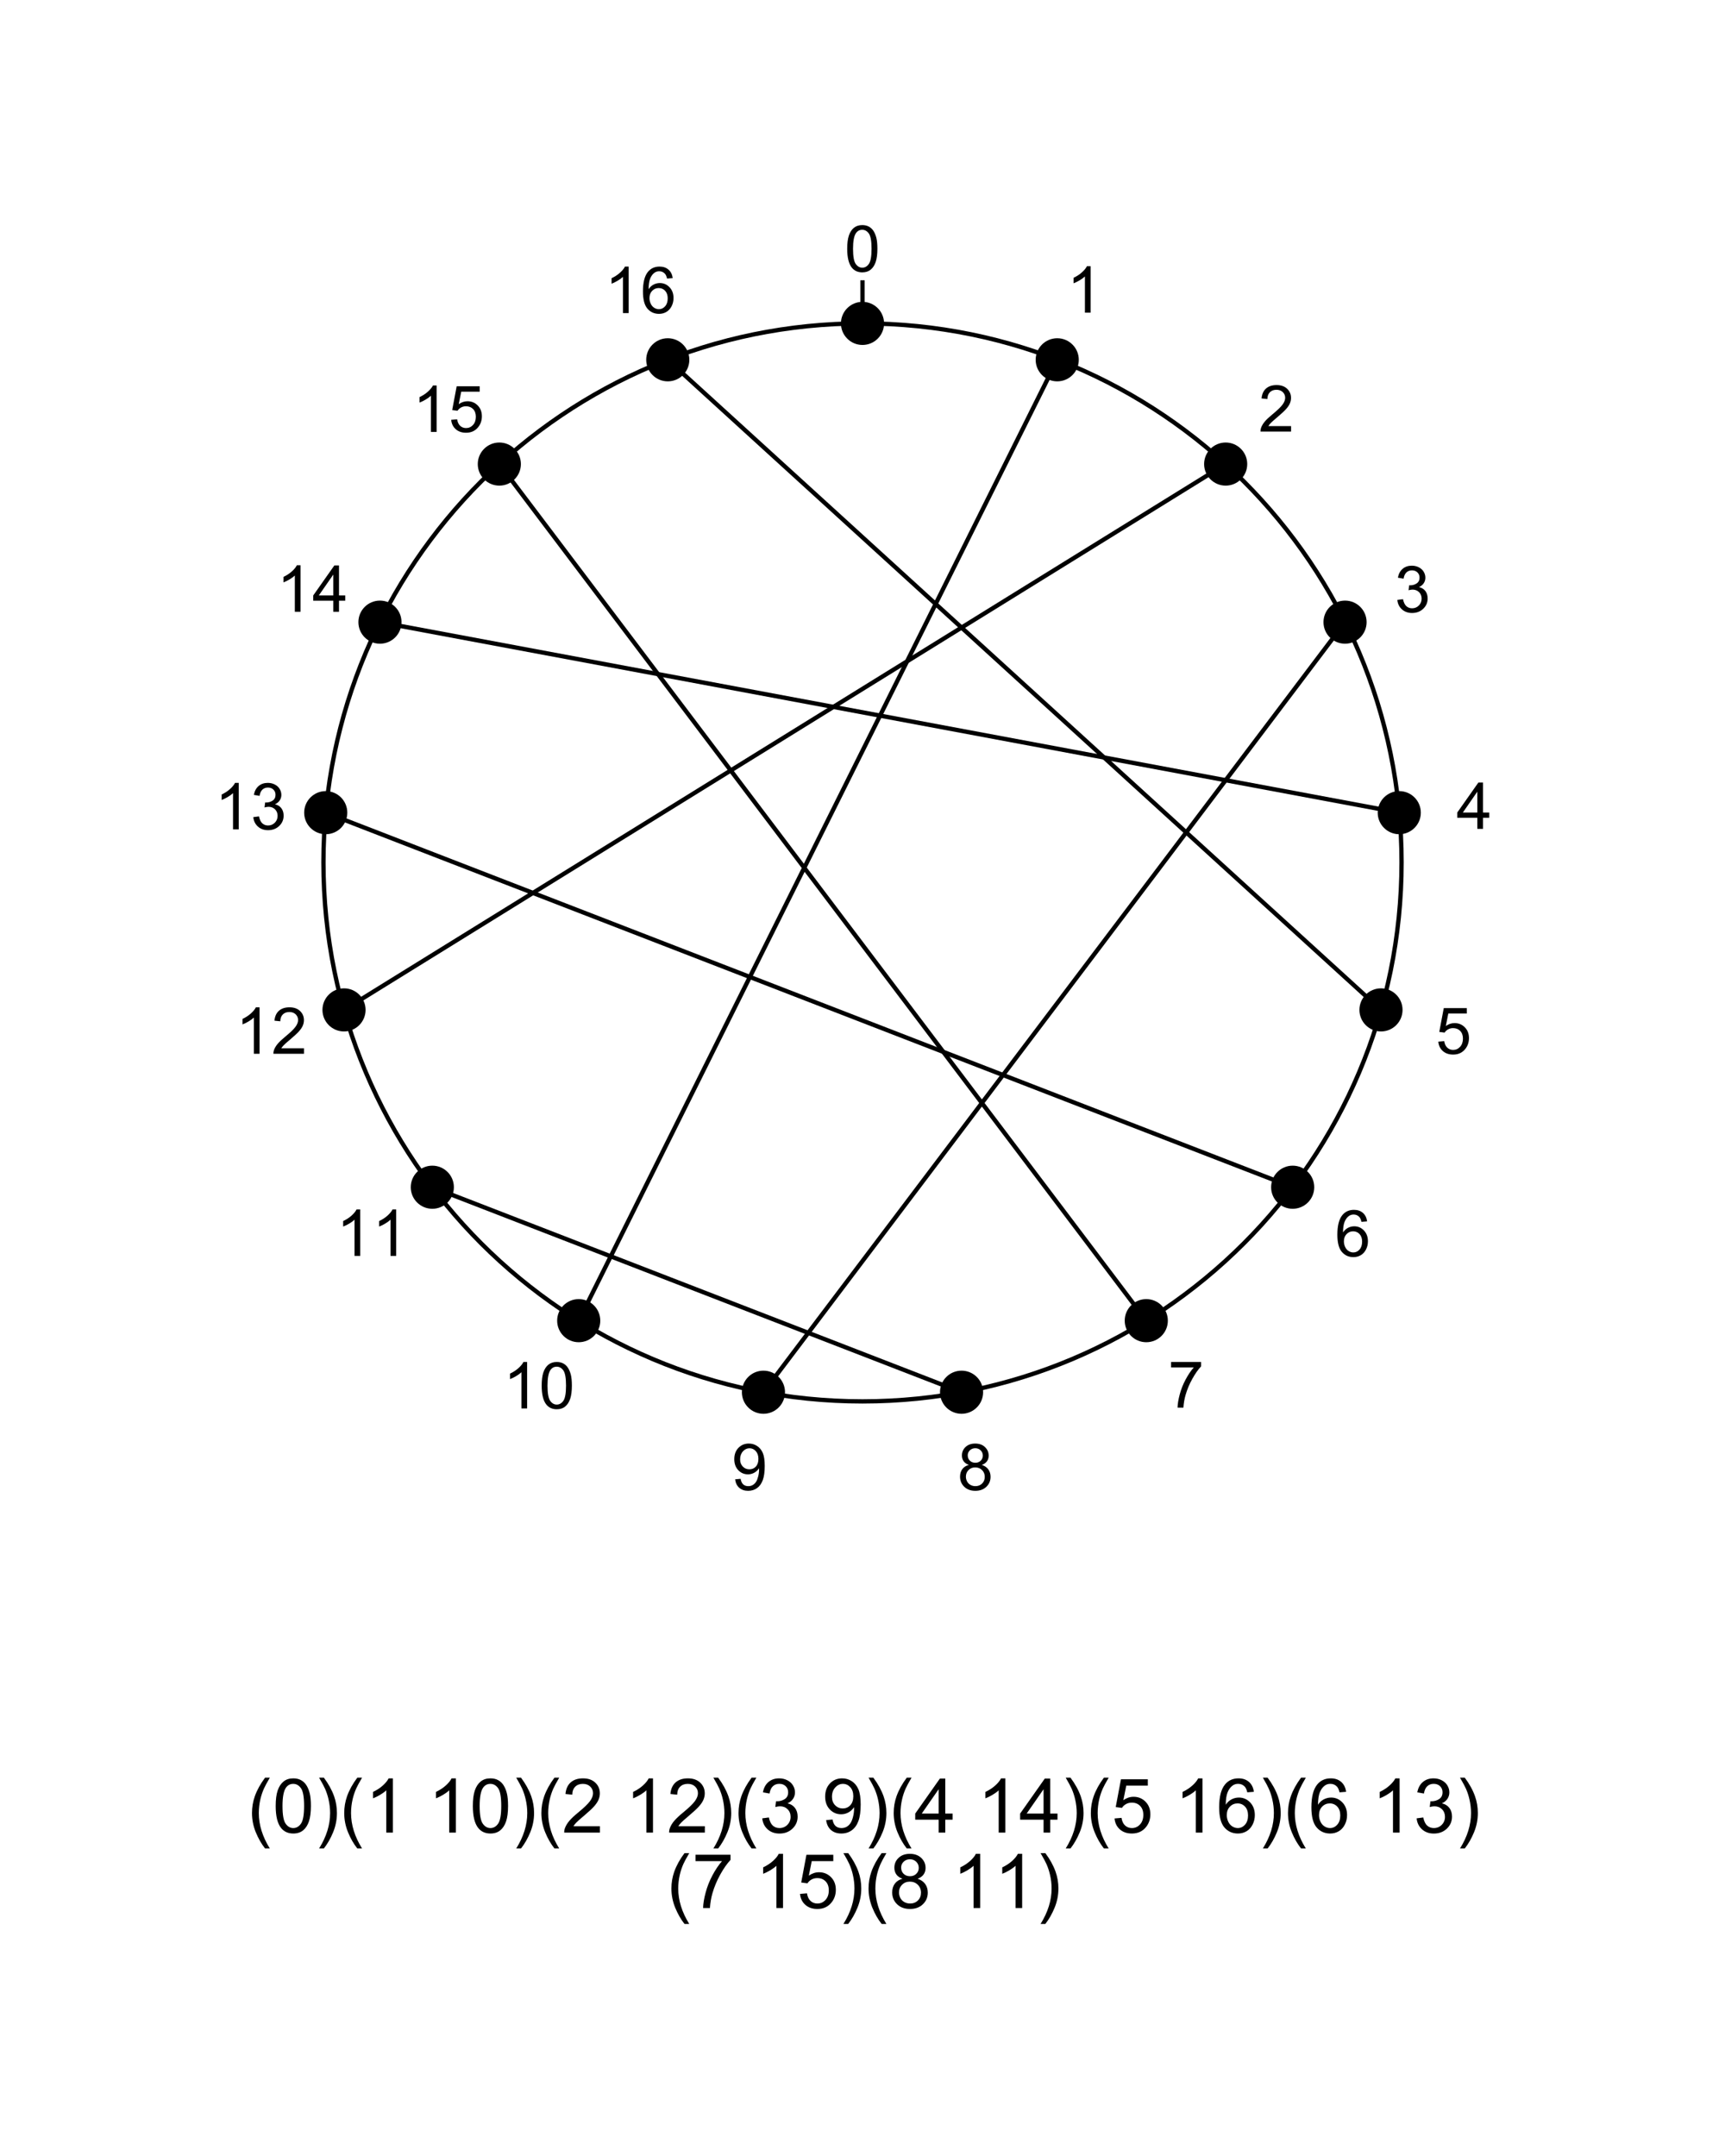 <?xml version="1.0" encoding="UTF-8"?>
<svg xmlns="http://www.w3.org/2000/svg" xmlns:xlink="http://www.w3.org/1999/xlink" width="800" height="1000" viewBox="0 0 800 1000">
<defs>
<g>
<g id="glyph-0-0">
<path d="M 3.75 0 L 3.75 -18.75 L 18.75 -18.75 L 18.75 0 L 3.75 0 M 4.219 -0.469 L 18.281 -0.469 L 18.281 -18.281 L 4.219 -18.281 Z M 4.219 -0.469 "/>
</g>
<g id="glyph-0-1">
<path d="M 1.246 -10.59 C 1.246 -13.129 1.508 -15.172 2.027 -16.723 C 2.551 -18.27 3.328 -19.461 4.359 -20.305 C 5.387 -21.141 6.684 -21.562 8.246 -21.562 C 9.398 -21.562 10.41 -21.332 11.281 -20.867 C 12.148 -20.402 12.867 -19.734 13.434 -18.859 C 14 -17.984 14.441 -16.922 14.766 -15.668 C 15.086 -14.41 15.25 -12.719 15.25 -10.59 C 15.25 -8.07 14.988 -6.039 14.473 -4.488 C 13.953 -2.941 13.18 -1.746 12.152 -0.902 C 11.121 -0.055 9.82 0.367 8.246 0.367 C 6.176 0.367 4.551 -0.375 3.367 -1.859 C 1.953 -3.648 1.246 -6.559 1.246 -10.59 M 3.953 -10.59 C 3.953 -7.066 4.367 -4.719 5.191 -3.551 C 6.02 -2.387 7.035 -1.801 8.246 -1.801 C 9.457 -1.801 10.477 -2.387 11.301 -3.559 C 12.125 -4.73 12.539 -7.074 12.539 -10.59 C 12.539 -14.125 12.125 -16.477 11.301 -17.637 C 10.477 -18.797 9.449 -19.379 8.219 -19.379 C 7.008 -19.379 6.039 -18.867 5.316 -17.844 C 4.41 -16.531 3.953 -14.117 3.953 -10.59 Z M 3.953 -10.59 "/>
</g>
<g id="glyph-0-2">
<path d="M 11.176 0 L 8.539 0 L 8.539 -16.801 C 7.906 -16.195 7.074 -15.59 6.043 -14.984 C 5.012 -14.379 4.086 -13.926 3.266 -13.625 L 3.266 -16.172 C 4.742 -16.867 6.031 -17.703 7.133 -18.691 C 8.238 -19.68 9.02 -20.633 9.477 -21.562 L 11.176 -21.562 Z M 11.176 0 "/>
</g>
<g id="glyph-0-3">
<path d="M 15.102 -2.535 L 15.102 0 L 0.906 0 C 0.887 -0.633 0.992 -1.246 1.215 -1.832 C 1.578 -2.797 2.156 -3.75 2.953 -4.688 C 3.746 -5.625 4.898 -6.707 6.402 -7.938 C 8.734 -9.852 10.312 -11.371 11.133 -12.488 C 11.953 -13.605 12.363 -14.664 12.363 -15.66 C 12.363 -16.703 11.988 -17.586 11.242 -18.305 C 10.496 -19.02 9.523 -19.379 8.32 -19.379 C 7.051 -19.379 6.035 -19 5.273 -18.238 C 4.512 -17.477 4.125 -16.422 4.117 -15.074 L 1.406 -15.352 C 1.59 -17.375 2.289 -18.914 3.5 -19.973 C 4.711 -21.031 6.336 -21.562 8.379 -21.562 C 10.438 -21.562 12.07 -20.992 13.273 -19.848 C 14.473 -18.707 15.074 -17.289 15.074 -15.602 C 15.074 -14.742 14.898 -13.895 14.547 -13.066 C 14.195 -12.234 13.609 -11.363 12.797 -10.445 C 11.98 -9.527 10.625 -8.266 8.73 -6.664 C 7.148 -5.336 6.133 -4.438 5.684 -3.961 C 5.234 -3.488 4.863 -3.012 4.57 -2.535 Z M 15.102 -2.535 "/>
</g>
<g id="glyph-0-4">
<path d="M 1.258 -5.668 L 3.898 -6.02 C 4.199 -4.527 4.715 -3.449 5.441 -2.789 C 6.168 -2.133 7.055 -1.801 8.102 -1.801 C 9.34 -1.801 10.387 -2.23 11.242 -3.09 C 12.098 -3.949 12.523 -5.016 12.523 -6.285 C 12.523 -7.496 12.129 -8.492 11.336 -9.281 C 10.547 -10.066 9.539 -10.461 8.32 -10.461 C 7.82 -10.461 7.203 -10.359 6.461 -10.164 L 6.754 -12.48 C 6.93 -12.461 7.07 -12.449 7.18 -12.453 C 8.301 -12.449 9.312 -12.742 10.211 -13.328 C 11.109 -13.914 11.559 -14.82 11.559 -16.039 C 11.559 -17.008 11.23 -17.809 10.578 -18.441 C 9.922 -19.078 9.078 -19.395 8.043 -19.395 C 7.016 -19.395 6.16 -19.07 5.477 -18.43 C 4.797 -17.781 4.355 -16.816 4.16 -15.527 L 1.523 -15.996 C 1.844 -17.766 2.578 -19.133 3.719 -20.105 C 4.863 -21.078 6.285 -21.562 7.984 -21.562 C 9.156 -21.562 10.234 -21.312 11.219 -20.809 C 12.207 -20.305 12.961 -19.617 13.484 -18.75 C 14.008 -17.883 14.266 -16.957 14.266 -15.98 C 14.266 -15.055 14.02 -14.207 13.52 -13.445 C 13.023 -12.684 12.285 -12.078 11.309 -11.633 C 12.578 -11.336 13.562 -10.73 14.266 -9.809 C 14.969 -8.883 15.32 -7.73 15.32 -6.344 C 15.32 -4.469 14.637 -2.879 13.273 -1.574 C 11.906 -0.27 10.176 0.379 8.086 0.383 C 6.203 0.379 4.637 -0.18 3.391 -1.305 C 2.145 -2.426 1.434 -3.883 1.258 -5.668 Z M 1.258 -5.668 "/>
</g>
<g id="glyph-0-5">
<path d="M 9.695 0 L 9.695 -5.141 L 0.383 -5.141 L 0.383 -7.559 L 10.18 -21.477 L 12.336 -21.477 L 12.336 -7.559 L 15.234 -7.559 L 15.234 -5.141 L 12.336 -5.141 L 12.336 0 L 9.695 0 M 9.695 -7.559 L 9.695 -17.242 L 2.973 -7.559 Z M 9.695 -7.559 "/>
</g>
<g id="glyph-0-6">
<path d="M 1.246 -5.625 L 4.016 -5.859 C 4.219 -4.512 4.695 -3.5 5.441 -2.82 C 6.188 -2.141 7.09 -1.801 8.145 -1.801 C 9.414 -1.801 10.488 -2.281 11.367 -3.238 C 12.246 -4.195 12.684 -5.465 12.688 -7.047 C 12.684 -8.551 12.262 -9.734 11.418 -10.605 C 10.574 -11.477 9.469 -11.91 8.102 -11.91 C 7.25 -11.91 6.484 -11.715 5.801 -11.332 C 5.117 -10.945 4.578 -10.445 4.188 -9.828 L 1.715 -10.152 L 3.793 -21.18 L 14.473 -21.18 L 14.473 -18.664 L 5.902 -18.664 L 4.746 -12.891 C 6.035 -13.789 7.387 -14.238 8.805 -14.238 C 10.68 -14.238 12.262 -13.59 13.551 -12.289 C 14.84 -10.992 15.484 -9.32 15.484 -7.281 C 15.484 -5.336 14.918 -3.656 13.785 -2.242 C 12.406 -0.504 10.527 0.367 8.145 0.367 C 6.191 0.367 4.598 -0.18 3.363 -1.273 C 2.125 -2.367 1.422 -3.82 1.246 -5.625 Z M 1.246 -5.625 "/>
</g>
<g id="glyph-0-7">
<path d="M 14.926 -16.215 L 12.305 -16.012 C 12.07 -17.047 11.738 -17.797 11.309 -18.266 C 10.594 -19.02 9.719 -19.395 8.672 -19.395 C 7.832 -19.395 7.094 -19.16 6.461 -18.691 C 5.629 -18.086 4.977 -17.203 4.496 -16.039 C 4.02 -14.879 3.77 -13.223 3.75 -11.074 C 4.383 -12.039 5.16 -12.758 6.078 -13.227 C 6.996 -13.695 7.957 -13.93 8.965 -13.93 C 10.723 -13.93 12.219 -13.285 13.453 -11.988 C 14.691 -10.695 15.309 -9.023 15.309 -6.973 C 15.309 -5.625 15.016 -4.371 14.438 -3.215 C 13.855 -2.059 13.055 -1.172 12.039 -0.555 C 11.023 0.059 9.875 0.367 8.586 0.367 C 6.387 0.367 4.594 -0.441 3.207 -2.059 C 1.82 -3.676 1.129 -6.336 1.129 -10.047 C 1.129 -14.199 1.895 -17.219 3.43 -19.102 C 4.766 -20.742 6.566 -21.562 8.832 -21.562 C 10.523 -21.562 11.906 -21.09 12.984 -20.141 C 14.066 -19.195 14.711 -17.887 14.926 -16.215 M 4.16 -6.957 C 4.16 -6.051 4.352 -5.18 4.738 -4.352 C 5.125 -3.52 5.664 -2.887 6.359 -2.453 C 7.051 -2.02 7.777 -1.801 8.539 -1.801 C 9.652 -1.801 10.609 -2.25 11.41 -3.148 C 12.211 -4.047 12.613 -5.27 12.613 -6.812 C 12.613 -8.297 12.215 -9.465 11.426 -10.32 C 10.633 -11.176 9.641 -11.602 8.438 -11.602 C 7.246 -11.602 6.234 -11.176 5.406 -10.32 C 4.574 -9.465 4.16 -8.344 4.16 -6.957 Z M 4.16 -6.957 "/>
</g>
<g id="glyph-0-8">
<path d="M 1.422 -18.664 L 1.422 -21.195 L 15.32 -21.195 L 15.32 -19.145 C 13.953 -17.691 12.602 -15.758 11.258 -13.344 C 9.914 -10.934 8.875 -8.453 8.145 -5.902 C 7.617 -4.105 7.281 -2.137 7.133 0 L 4.422 0 C 4.453 -1.688 4.785 -3.73 5.422 -6.125 C 6.055 -8.516 6.965 -10.824 8.152 -13.043 C 9.34 -15.266 10.602 -17.141 11.938 -18.664 Z M 1.422 -18.664 "/>
</g>
<g id="glyph-0-9">
<path d="M 5.305 -11.645 C 4.211 -12.047 3.398 -12.617 2.871 -13.359 C 2.344 -14.102 2.078 -14.988 2.078 -16.023 C 2.078 -17.586 2.641 -18.902 3.766 -19.965 C 4.887 -21.031 6.383 -21.562 8.246 -21.562 C 10.121 -21.562 11.633 -21.02 12.773 -19.93 C 13.914 -18.84 14.488 -17.516 14.488 -15.953 C 14.488 -14.957 14.227 -14.09 13.703 -13.352 C 13.18 -12.613 12.387 -12.047 11.324 -11.645 C 12.641 -11.215 13.645 -10.523 14.332 -9.566 C 15.023 -8.609 15.367 -7.465 15.367 -6.137 C 15.367 -4.301 14.715 -2.758 13.418 -1.508 C 12.117 -0.258 10.41 0.367 8.289 0.367 C 6.172 0.367 4.461 -0.262 3.164 -1.516 C 1.867 -2.77 1.215 -4.336 1.215 -6.211 C 1.215 -7.605 1.57 -8.777 2.277 -9.719 C 2.984 -10.66 3.992 -11.305 5.305 -11.645 M 4.773 -16.113 C 4.773 -15.098 5.102 -14.266 5.758 -13.625 C 6.41 -12.977 7.262 -12.656 8.305 -12.656 C 9.32 -12.656 10.152 -12.977 10.805 -13.617 C 11.453 -14.254 11.777 -15.039 11.777 -15.969 C 11.777 -16.934 11.441 -17.746 10.773 -18.406 C 10.105 -19.066 9.273 -19.395 8.277 -19.395 C 7.27 -19.395 6.434 -19.07 5.773 -18.43 C 5.109 -17.781 4.773 -17.012 4.773 -16.113 M 3.926 -6.195 C 3.926 -5.445 4.105 -4.719 4.461 -4.016 C 4.816 -3.312 5.348 -2.766 6.051 -2.379 C 6.754 -1.996 7.508 -1.801 8.32 -1.801 C 9.578 -1.801 10.621 -2.207 11.441 -3.016 C 12.262 -3.828 12.672 -4.859 12.672 -6.109 C 12.672 -7.379 12.25 -8.43 11.402 -9.258 C 10.559 -10.086 9.5 -10.504 8.234 -10.504 C 6.992 -10.504 5.965 -10.094 5.148 -9.273 C 4.332 -8.453 3.926 -7.426 3.926 -6.195 Z M 3.926 -6.195 "/>
</g>
<g id="glyph-0-10">
<path d="M 1.641 -4.965 L 4.176 -5.199 C 4.391 -4.008 4.801 -3.145 5.406 -2.609 C 6.012 -2.07 6.785 -1.801 7.734 -1.801 C 8.547 -1.801 9.254 -1.988 9.867 -2.359 C 10.477 -2.73 10.977 -3.227 11.367 -3.844 C 11.758 -4.465 12.086 -5.305 12.348 -6.359 C 12.613 -7.41 12.742 -8.484 12.742 -9.578 C 12.742 -9.695 12.738 -9.875 12.73 -10.109 C 12.203 -9.266 11.48 -8.586 10.57 -8.062 C 9.656 -7.543 8.668 -7.281 7.602 -7.281 C 5.824 -7.281 4.32 -7.926 3.09 -9.215 C 1.859 -10.504 1.246 -12.203 1.246 -14.312 C 1.246 -16.488 1.887 -18.242 3.172 -19.57 C 4.457 -20.898 6.062 -21.562 8 -21.562 C 9.395 -21.562 10.672 -21.188 11.828 -20.434 C 12.984 -19.684 13.863 -18.609 14.465 -17.219 C 15.066 -15.828 15.367 -13.812 15.367 -11.176 C 15.367 -8.434 15.066 -6.246 14.473 -4.621 C 13.875 -2.996 12.992 -1.758 11.812 -0.906 C 10.637 -0.059 9.258 0.367 7.676 0.367 C 5.996 0.367 4.625 -0.102 3.559 -1.031 C 2.496 -1.965 1.855 -3.277 1.641 -4.965 M 12.438 -14.445 C 12.438 -15.957 12.035 -17.156 11.227 -18.047 C 10.422 -18.938 9.453 -19.379 8.32 -19.379 C 7.148 -19.379 6.129 -18.902 5.258 -17.945 C 4.391 -16.988 3.953 -15.746 3.953 -14.223 C 3.953 -12.855 4.367 -11.746 5.191 -10.891 C 6.02 -10.035 7.035 -9.609 8.246 -9.609 C 9.469 -9.609 10.473 -10.035 11.258 -10.891 C 12.043 -11.746 12.438 -12.93 12.438 -14.445 Z M 12.438 -14.445 "/>
</g>
<g id="glyph-1-0">
<path d="M 4.375 0 L 4.375 -21.875 L 21.875 -21.875 L 21.875 0 L 4.375 0 M 4.922 -0.547 L 21.328 -0.547 L 21.328 -21.328 L 4.922 -21.328 Z M 4.922 -0.547 "/>
</g>
<g id="glyph-1-1">
<path d="M 8.188 7.367 C 6.488 5.223 5.055 2.719 3.879 -0.152 C 2.707 -3.023 2.117 -6 2.117 -9.074 C 2.117 -11.785 2.559 -14.383 3.434 -16.867 C 4.461 -19.75 6.043 -22.621 8.188 -25.48 L 10.391 -25.48 C 9.012 -23.109 8.102 -21.418 7.656 -20.406 C 6.961 -18.832 6.414 -17.191 6.016 -15.484 C 5.527 -13.352 5.281 -11.211 5.281 -9.059 C 5.281 -3.578 6.984 1.898 10.391 7.367 Z M 8.188 7.367 "/>
</g>
<g id="glyph-1-2">
<path d="M 1.453 -12.355 C 1.453 -15.316 1.758 -17.703 2.367 -19.508 C 2.977 -21.312 3.883 -22.707 5.086 -23.688 C 6.285 -24.668 7.797 -25.156 9.621 -25.156 C 10.965 -25.156 12.145 -24.887 13.16 -24.344 C 14.172 -23.805 15.012 -23.023 15.672 -22.004 C 16.332 -20.984 16.852 -19.742 17.227 -18.277 C 17.602 -16.812 17.789 -14.84 17.789 -12.355 C 17.789 -9.418 17.488 -7.043 16.883 -5.238 C 16.281 -3.434 15.379 -2.035 14.176 -1.051 C 12.973 -0.066 11.457 0.426 9.621 0.426 C 7.207 0.426 5.309 -0.438 3.93 -2.172 C 2.277 -4.254 1.453 -7.652 1.453 -12.355 M 4.613 -12.355 C 4.613 -8.242 5.094 -5.504 6.059 -4.145 C 7.02 -2.781 8.207 -2.102 9.621 -2.102 C 11.035 -2.102 12.223 -2.785 13.184 -4.152 C 14.148 -5.52 14.629 -8.254 14.629 -12.355 C 14.629 -16.48 14.148 -19.219 13.184 -20.578 C 12.223 -21.934 11.023 -22.609 9.586 -22.609 C 8.176 -22.609 7.047 -22.012 6.203 -20.816 C 5.145 -19.289 4.613 -16.469 4.613 -12.355 Z M 4.613 -12.355 "/>
</g>
<g id="glyph-1-3">
<path d="M 4.324 7.367 L 2.117 7.367 C 5.527 1.898 7.23 -3.578 7.23 -9.059 C 7.23 -11.199 6.984 -13.324 6.492 -15.434 C 6.105 -17.141 5.566 -18.781 4.871 -20.355 C 4.426 -21.379 3.508 -23.09 2.117 -25.48 L 4.324 -25.48 C 6.465 -22.621 8.051 -19.75 9.074 -16.867 C 9.953 -14.383 10.391 -11.785 10.391 -9.074 C 10.391 -6 9.801 -3.023 8.621 -0.152 C 7.441 2.719 6.012 5.223 4.324 7.367 Z M 4.324 7.367 "/>
</g>
<g id="glyph-1-4">
<path d="M 13.039 0 L 9.965 0 L 9.965 -19.602 C 9.223 -18.895 8.25 -18.188 7.051 -17.484 C 5.848 -16.777 4.77 -16.246 3.812 -15.895 L 3.812 -18.867 C 5.531 -19.676 7.035 -20.656 8.324 -21.805 C 9.609 -22.957 10.523 -24.074 11.059 -25.156 L 13.039 -25.156 Z M 13.039 0 "/>
</g>
<g id="glyph-1-5">
</g>
<g id="glyph-1-6">
<path d="M 17.621 -2.957 L 17.621 0 L 1.059 0 C 1.035 -0.742 1.156 -1.453 1.418 -2.137 C 1.84 -3.266 2.516 -4.375 3.445 -5.469 C 4.371 -6.562 5.715 -7.828 7.469 -9.262 C 10.191 -11.496 12.031 -13.266 12.988 -14.57 C 13.945 -15.875 14.422 -17.105 14.422 -18.27 C 14.422 -19.488 13.988 -20.516 13.117 -21.355 C 12.246 -22.191 11.109 -22.609 9.707 -22.609 C 8.227 -22.609 7.039 -22.164 6.152 -21.277 C 5.266 -20.387 4.812 -19.156 4.801 -17.586 L 1.641 -17.91 C 1.855 -20.27 2.672 -22.066 4.086 -23.301 C 5.496 -24.539 7.395 -25.156 9.773 -25.156 C 12.18 -25.156 14.082 -24.488 15.484 -23.156 C 16.883 -21.824 17.586 -20.172 17.586 -18.199 C 17.586 -17.199 17.379 -16.211 16.969 -15.242 C 16.559 -14.277 15.879 -13.258 14.93 -12.184 C 13.977 -11.113 12.395 -9.645 10.188 -7.777 C 8.34 -6.227 7.156 -5.176 6.633 -4.621 C 6.105 -4.07 5.672 -3.516 5.332 -2.957 Z M 17.621 -2.957 "/>
</g>
<g id="glyph-1-7">
<path d="M 1.469 -6.613 L 4.547 -7.023 C 4.898 -5.281 5.5 -4.023 6.348 -3.254 C 7.199 -2.488 8.23 -2.102 9.449 -2.102 C 10.898 -2.102 12.121 -2.602 13.117 -3.605 C 14.113 -4.609 14.613 -5.852 14.613 -7.332 C 14.613 -8.746 14.148 -9.91 13.227 -10.828 C 12.305 -11.742 11.133 -12.203 9.707 -12.203 C 9.125 -12.203 8.402 -12.09 7.535 -11.859 L 7.879 -14.562 C 8.082 -14.539 8.25 -14.527 8.375 -14.527 C 9.684 -14.527 10.863 -14.867 11.91 -15.551 C 12.961 -16.234 13.484 -17.289 13.484 -18.715 C 13.484 -19.84 13.102 -20.777 12.34 -21.516 C 11.574 -22.258 10.59 -22.625 9.383 -22.625 C 8.188 -22.625 7.188 -22.25 6.391 -21.5 C 5.594 -20.746 5.082 -19.617 4.852 -18.117 L 1.777 -18.664 C 2.152 -20.723 3.008 -22.32 4.34 -23.457 C 5.672 -24.59 7.332 -25.156 9.312 -25.156 C 10.68 -25.156 11.941 -24.863 13.09 -24.277 C 14.242 -23.688 15.121 -22.891 15.73 -21.875 C 16.34 -20.859 16.645 -19.785 16.645 -18.645 C 16.645 -17.562 16.355 -16.578 15.773 -15.688 C 15.191 -14.801 14.332 -14.094 13.195 -13.57 C 14.676 -13.227 15.824 -12.52 16.645 -11.441 C 17.465 -10.363 17.875 -9.02 17.875 -7.398 C 17.875 -5.211 17.078 -3.359 15.484 -1.836 C 13.887 -0.316 11.871 0.445 9.434 0.445 C 7.234 0.445 5.41 -0.211 3.957 -1.52 C 2.504 -2.832 1.676 -4.527 1.469 -6.613 Z M 1.469 -6.613 "/>
</g>
<g id="glyph-1-8">
<path d="M 1.914 -5.793 L 4.871 -6.066 C 5.121 -4.676 5.602 -3.668 6.305 -3.043 C 7.012 -2.414 7.918 -2.102 9.023 -2.102 C 9.969 -2.102 10.797 -2.32 11.512 -2.75 C 12.223 -3.184 12.805 -3.762 13.262 -4.484 C 13.719 -5.211 14.098 -6.188 14.406 -7.418 C 14.715 -8.648 14.867 -9.902 14.867 -11.176 C 14.867 -11.312 14.863 -11.52 14.852 -11.793 C 14.234 -10.812 13.395 -10.016 12.332 -9.406 C 11.266 -8.797 10.113 -8.492 8.871 -8.492 C 6.797 -8.492 5.043 -9.246 3.605 -10.75 C 2.172 -12.254 1.453 -14.234 1.453 -16.695 C 1.453 -19.238 2.203 -21.281 3.699 -22.832 C 5.199 -24.383 7.074 -25.156 9.332 -25.156 C 10.961 -25.156 12.449 -24.719 13.801 -23.84 C 15.148 -22.965 16.176 -21.711 16.875 -20.09 C 17.578 -18.465 17.926 -16.117 17.926 -13.039 C 17.926 -9.84 17.578 -7.289 16.883 -5.391 C 16.191 -3.496 15.156 -2.051 13.781 -1.059 C 12.41 -0.07 10.801 0.426 8.953 0.426 C 6.996 0.426 5.395 -0.117 4.152 -1.203 C 2.91 -2.293 2.164 -3.824 1.914 -5.793 M 14.508 -16.852 C 14.508 -18.617 14.039 -20.02 13.098 -21.055 C 12.16 -22.09 11.027 -22.609 9.707 -22.609 C 8.34 -22.609 7.148 -22.051 6.137 -20.934 C 5.121 -19.82 4.613 -18.371 4.613 -16.594 C 4.613 -15 5.094 -13.703 6.059 -12.707 C 7.02 -11.711 8.207 -11.211 9.621 -11.211 C 11.047 -11.211 12.215 -11.711 13.133 -12.707 C 14.051 -13.703 14.508 -15.086 14.508 -16.852 Z M 14.508 -16.852 "/>
</g>
<g id="glyph-1-9">
<path d="M 11.312 0 L 11.312 -6 L 0.445 -6 L 0.445 -8.82 L 11.879 -25.055 L 14.391 -25.055 L 14.391 -8.82 L 17.773 -8.82 L 17.773 -6 L 14.391 -6 L 14.391 0 L 11.312 0 M 11.312 -8.82 L 11.312 -20.113 L 3.469 -8.82 Z M 11.312 -8.82 "/>
</g>
<g id="glyph-1-10">
<path d="M 1.453 -6.562 L 4.684 -6.836 C 4.922 -5.266 5.477 -4.082 6.348 -3.289 C 7.219 -2.496 8.273 -2.102 9.5 -2.102 C 10.984 -2.102 12.234 -2.66 13.262 -3.777 C 14.289 -4.895 14.801 -6.375 14.801 -8.219 C 14.801 -9.977 14.309 -11.359 13.32 -12.375 C 12.336 -13.387 11.047 -13.895 9.449 -13.895 C 8.461 -13.895 7.566 -13.668 6.766 -13.219 C 5.969 -12.77 5.344 -12.184 4.887 -11.469 L 2 -11.844 L 4.426 -24.711 L 16.883 -24.711 L 16.883 -21.773 L 6.887 -21.773 L 5.539 -15.039 C 7.039 -16.086 8.617 -16.609 10.27 -16.609 C 12.457 -16.609 14.305 -15.855 15.809 -14.34 C 17.312 -12.824 18.062 -10.875 18.062 -8.492 C 18.062 -6.227 17.402 -4.266 16.082 -2.613 C 14.477 -0.586 12.281 0.426 9.5 0.426 C 7.223 0.426 5.363 -0.211 3.922 -1.488 C 2.48 -2.762 1.656 -4.453 1.453 -6.562 Z M 1.453 -6.562 "/>
</g>
<g id="glyph-1-11">
<path d="M 17.414 -18.918 L 14.355 -18.68 C 14.082 -19.887 13.695 -20.766 13.195 -21.312 C 12.363 -22.188 11.336 -22.625 10.117 -22.625 C 9.137 -22.625 8.277 -22.352 7.535 -21.805 C 6.566 -21.102 5.805 -20.07 5.246 -18.715 C 4.688 -17.359 4.398 -15.426 4.375 -12.922 C 5.117 -14.047 6.02 -14.887 7.094 -15.434 C 8.164 -15.98 9.285 -16.254 10.461 -16.254 C 12.508 -16.254 14.254 -15.496 15.695 -13.988 C 17.137 -12.477 17.859 -10.527 17.859 -8.133 C 17.859 -6.562 17.52 -5.102 16.844 -3.75 C 16.164 -2.402 15.234 -1.367 14.047 -0.648 C 12.863 0.066 11.52 0.426 10.016 0.426 C 7.453 0.426 5.359 -0.516 3.742 -2.402 C 2.125 -4.285 1.316 -7.395 1.316 -11.723 C 1.316 -16.566 2.211 -20.086 4 -22.285 C 5.559 -24.199 7.66 -25.156 10.305 -25.156 C 12.277 -25.156 13.891 -24.605 15.148 -23.5 C 16.41 -22.395 17.164 -20.867 17.414 -18.918 M 4.852 -8.117 C 4.852 -7.059 5.078 -6.043 5.527 -5.074 C 5.98 -4.105 6.609 -3.371 7.418 -2.863 C 8.227 -2.355 9.074 -2.102 9.965 -2.102 C 11.262 -2.102 12.379 -2.625 13.312 -3.676 C 14.246 -4.723 14.715 -6.148 14.715 -7.945 C 14.715 -9.68 14.254 -11.043 13.328 -12.039 C 12.406 -13.035 11.246 -13.535 9.844 -13.535 C 8.453 -13.535 7.273 -13.035 6.305 -12.039 C 5.336 -11.043 4.852 -9.734 4.852 -8.117 Z M 4.852 -8.117 "/>
</g>
<g id="glyph-1-12">
<path d="M 1.656 -21.773 L 1.656 -24.73 L 17.875 -24.73 L 17.875 -22.336 C 16.281 -20.641 14.699 -18.383 13.133 -15.57 C 11.566 -12.754 10.355 -9.859 9.5 -6.887 C 8.887 -4.789 8.492 -2.496 8.324 0 L 5.16 0 C 5.195 -1.973 5.582 -4.352 6.324 -7.145 C 7.062 -9.934 8.125 -12.625 9.512 -15.219 C 10.895 -17.809 12.367 -19.996 13.93 -21.773 Z M 1.656 -21.773 "/>
</g>
<g id="glyph-1-13">
<path d="M 6.188 -13.586 C 4.91 -14.055 3.965 -14.719 3.352 -15.586 C 2.734 -16.453 2.426 -17.488 2.426 -18.695 C 2.426 -20.52 3.082 -22.051 4.391 -23.293 C 5.703 -24.535 7.445 -25.156 9.621 -25.156 C 11.809 -25.156 13.57 -24.52 14.902 -23.25 C 16.234 -21.98 16.902 -20.434 16.902 -18.609 C 16.902 -17.449 16.598 -16.438 15.988 -15.578 C 15.379 -14.719 14.453 -14.055 13.211 -13.586 C 14.75 -13.086 15.918 -12.277 16.723 -11.16 C 17.527 -10.043 17.926 -8.711 17.926 -7.16 C 17.926 -5.02 17.168 -3.219 15.656 -1.762 C 14.141 -0.301 12.145 0.426 9.672 0.426 C 7.199 0.426 5.207 -0.305 3.691 -1.77 C 2.176 -3.234 1.418 -5.059 1.418 -7.246 C 1.418 -8.875 1.832 -10.238 2.656 -11.34 C 3.484 -12.438 4.66 -13.188 6.188 -13.586 M 5.57 -18.797 C 5.57 -17.613 5.953 -16.645 6.715 -15.895 C 7.48 -15.141 8.473 -14.766 9.691 -14.766 C 10.875 -14.766 11.848 -15.141 12.605 -15.887 C 13.363 -16.633 13.738 -17.547 13.742 -18.629 C 13.738 -19.758 13.352 -20.703 12.57 -21.473 C 11.789 -22.242 10.816 -22.625 9.656 -22.625 C 8.48 -22.625 7.508 -22.25 6.734 -21.5 C 5.957 -20.746 5.57 -19.848 5.57 -18.797 M 4.578 -7.23 C 4.578 -6.352 4.789 -5.504 5.203 -4.684 C 5.621 -3.863 6.238 -3.227 7.059 -2.777 C 7.879 -2.328 8.762 -2.102 9.707 -2.102 C 11.176 -2.102 12.391 -2.574 13.348 -3.52 C 14.305 -4.465 14.781 -5.668 14.781 -7.125 C 14.781 -8.609 14.289 -9.832 13.305 -10.801 C 12.32 -11.77 11.086 -12.254 9.605 -12.254 C 8.156 -12.254 6.957 -11.773 6.008 -10.816 C 5.055 -9.859 4.578 -8.664 4.578 -7.23 Z M 4.578 -7.23 "/>
</g>
</g>
</defs>
<path fill="none" stroke-width="2" stroke-linecap="butt" stroke-linejoin="miter" stroke="rgb(0%, 0%, 0%)" stroke-opacity="1" stroke-miterlimit="10" d="M 650 400 C 650 538.07 538.07 650 400 650 C 261.93 650 150 538.07 150 400 C 150 261.93 261.93 150 400 150 C 538.07 150 650 261.93 650 400 "/>
<path fill-rule="nonzero" fill="rgb(0%, 0%, 0%)" fill-opacity="1" d="M 410 150 C 410 155.523 405.523 160 400 160 C 394.477 160 390 155.523 390 150 C 390 144.477 394.477 140 400 140 C 405.523 140 410 144.477 410 150 "/>
<g fill="rgb(0%, 0%, 0%)" fill-opacity="1">
<use xlink:href="#glyph-0-1" x="391.656" y="125.965"/>
</g>
<path fill-rule="nonzero" fill="rgb(0%, 0%, 0%)" fill-opacity="1" d="M 408.34 125.965 L 500.309 166.883 C 500.309 172.406 495.832 176.883 490.309 176.883 C 484.789 176.883 480.309 172.406 480.309 166.883 C 480.309 161.359 484.789 156.883 490.309 156.883 C 495.832 156.883 500.309 161.359 500.309 166.883 "/>
<g fill="rgb(0%, 0%, 0%)" fill-opacity="1">
<use xlink:href="#glyph-0-2" x="494.613" y="145.027"/>
</g>
<path fill-rule="nonzero" fill="rgb(0%, 0%, 0%)" fill-opacity="1" d="M 511.297 145.027 L 578.426 215.246 C 578.426 220.77 573.945 225.246 568.426 225.246 C 562.902 225.246 558.426 220.77 558.426 215.246 C 558.426 209.727 562.902 205.246 568.426 205.246 C 573.945 205.246 578.426 209.727 578.426 215.246 "/>
<g fill="rgb(0%, 0%, 0%)" fill-opacity="1">
<use xlink:href="#glyph-0-3" x="583.66" y="200.164"/>
</g>
<path fill-rule="nonzero" fill="rgb(0%, 0%, 0%)" fill-opacity="1" d="M 600.344 200.164 L 633.789 288.566 C 633.789 294.09 629.312 298.566 623.789 298.566 C 618.27 298.566 613.789 294.09 613.789 288.566 C 613.789 283.043 618.27 278.566 623.789 278.566 C 629.312 278.566 633.789 283.043 633.789 288.566 "/>
<g fill="rgb(0%, 0%, 0%)" fill-opacity="1">
<use xlink:href="#glyph-0-4" x="646.777" y="283.938"/>
</g>
<path fill-rule="nonzero" fill="rgb(0%, 0%, 0%)" fill-opacity="1" d="M 663.461 283.938 L 658.934 376.934 C 658.934 382.457 654.457 386.934 648.934 386.934 C 643.41 386.934 638.934 382.457 638.934 376.934 C 638.934 371.41 643.41 366.934 648.934 366.934 C 654.457 366.934 658.934 371.41 658.934 376.934 "/>
<g fill="rgb(0%, 0%, 0%)" fill-opacity="1">
<use xlink:href="#glyph-0-5" x="675.441" y="384.441"/>
</g>
<path fill-rule="nonzero" fill="rgb(0%, 0%, 0%)" fill-opacity="1" d="M 692.125 384.441 L 650.457 468.414 C 650.457 473.938 645.98 478.414 640.457 478.414 C 634.934 478.414 630.457 473.938 630.457 468.414 C 630.457 462.895 634.934 458.414 640.457 458.414 C 645.98 458.414 650.457 462.895 650.457 468.414 "/>
<g fill="rgb(0%, 0%, 0%)" fill-opacity="1">
<use xlink:href="#glyph-0-6" x="665.777" y="488.77"/>
</g>
<path fill-rule="nonzero" fill="rgb(0%, 0%, 0%)" fill-opacity="1" d="M 682.461 488.77 L 609.504 550.66 C 609.504 556.18 605.027 560.66 599.504 560.66 C 593.98 560.66 589.504 556.18 589.504 550.66 C 589.504 545.137 593.98 540.66 599.504 540.66 C 605.027 540.66 609.504 545.137 609.504 550.66 "/>
<g fill="rgb(0%, 0%, 0%)" fill-opacity="1">
<use xlink:href="#glyph-0-7" x="619.094" y="582.715"/>
</g>
<path fill-rule="nonzero" fill="rgb(0%, 0%, 0%)" fill-opacity="1" d="M 635.777 582.715 L 541.609 612.555 C 541.609 618.078 537.133 622.555 531.609 622.555 C 526.086 622.555 521.609 618.078 521.609 612.555 C 521.609 607.031 526.086 602.555 531.609 602.555 C 537.133 602.555 541.609 607.031 541.609 612.555 "/>
<g fill="rgb(0%, 0%, 0%)" fill-opacity="1">
<use xlink:href="#glyph-0-8" x="541.691" y="652.91"/>
</g>
<path fill-rule="nonzero" fill="rgb(0%, 0%, 0%)" fill-opacity="1" d="M 558.375 652.91 L 455.938 645.742 C 455.938 651.266 451.461 655.742 445.938 655.742 C 440.414 655.742 435.938 651.266 435.938 645.742 C 435.938 640.219 440.414 635.742 445.938 635.742 C 451.461 635.742 455.938 640.219 455.938 645.742 "/>
<g fill="rgb(0%, 0%, 0%)" fill-opacity="1">
<use xlink:href="#glyph-0-9" x="444.027" y="691.113"/>
</g>
<path fill-rule="nonzero" fill="rgb(0%, 0%, 0%)" fill-opacity="1" d="M 460.711 691.113 L 364.062 645.742 C 364.062 651.266 359.586 655.742 354.062 655.742 C 348.539 655.742 344.062 651.266 344.062 645.742 C 344.062 640.219 348.539 635.742 354.062 635.742 C 359.586 635.742 364.062 640.219 364.062 645.742 "/>
<g fill="rgb(0%, 0%, 0%)" fill-opacity="1">
<use xlink:href="#glyph-0-10" x="339.289" y="691.113"/>
</g>
<path fill-rule="nonzero" fill="rgb(0%, 0%, 0%)" fill-opacity="1" d="M 355.973 691.113 L 278.391 612.555 C 278.391 618.078 273.914 622.555 268.391 622.555 C 262.867 622.555 258.391 618.078 258.391 612.555 C 258.391 607.031 262.867 602.555 268.391 602.555 C 273.914 602.555 278.391 607.031 278.391 612.555 "/>
<g fill="rgb(0%, 0%, 0%)" fill-opacity="1">
<use xlink:href="#glyph-0-2" x="233.281" y="653.277"/>
<use xlink:href="#glyph-0-1" x="249.966" y="653.277"/>
</g>
<path fill-rule="nonzero" fill="rgb(0%, 0%, 0%)" fill-opacity="1" d="M 266.648 653.277 L 210.496 550.66 C 210.496 556.18 206.02 560.66 200.496 560.66 C 194.973 560.66 190.496 556.18 190.496 550.66 C 190.496 545.137 194.973 540.66 200.496 540.66 C 206.02 540.66 210.496 545.137 210.496 550.66 "/>
<g fill="rgb(0%, 0%, 0%)" fill-opacity="1">
<use xlink:href="#glyph-0-2" x="155.879" y="582.531"/>
<use xlink:href="#glyph-0-2" x="172.563" y="582.531"/>
</g>
<path fill-rule="nonzero" fill="rgb(0%, 0%, 0%)" fill-opacity="1" d="M 189.25 582.531 L 169.543 468.414 C 169.543 473.938 165.066 478.414 159.543 478.414 C 154.02 478.414 149.543 473.938 149.543 468.414 C 149.543 462.895 154.02 458.414 159.543 458.414 C 165.066 458.414 169.543 462.895 169.543 468.414 "/>
<g fill="rgb(0%, 0%, 0%)" fill-opacity="1">
<use xlink:href="#glyph-0-2" x="109.195" y="488.773"/>
<use xlink:href="#glyph-0-3" x="125.88" y="488.773"/>
</g>
<path fill-rule="nonzero" fill="rgb(0%, 0%, 0%)" fill-opacity="1" d="M 142.562 488.773 L 161.066 376.934 C 161.066 382.457 156.59 386.934 151.066 386.934 C 145.543 386.934 141.066 382.457 141.066 376.934 C 141.066 371.41 145.543 366.934 151.066 366.934 C 156.59 366.934 161.066 371.41 161.066 376.934 "/>
<g fill="rgb(0%, 0%, 0%)" fill-opacity="1">
<use xlink:href="#glyph-0-2" x="99.531" y="384.676"/>
<use xlink:href="#glyph-0-4" x="116.216" y="384.676"/>
</g>
<path fill-rule="nonzero" fill="rgb(0%, 0%, 0%)" fill-opacity="1" d="M 132.898 384.676 L 186.211 288.566 C 186.211 294.09 181.73 298.566 176.211 298.566 C 170.688 298.566 166.211 294.09 166.211 288.566 C 166.211 283.043 170.688 278.566 176.211 278.566 C 181.73 278.566 186.211 283.043 186.211 288.566 "/>
<g fill="rgb(0%, 0%, 0%)" fill-opacity="1">
<use xlink:href="#glyph-0-2" x="128.195" y="283.746"/>
<use xlink:href="#glyph-0-5" x="144.88" y="283.746"/>
</g>
<path fill-rule="nonzero" fill="rgb(0%, 0%, 0%)" fill-opacity="1" d="M 161.562 283.746 L 241.574 215.246 C 241.574 220.77 237.098 225.246 231.574 225.246 C 226.055 225.246 221.574 220.77 221.574 215.246 C 221.574 209.727 226.055 205.246 231.574 205.246 C 237.098 205.246 241.574 209.727 241.574 215.246 "/>
<g fill="rgb(0%, 0%, 0%)" fill-opacity="1">
<use xlink:href="#glyph-0-2" x="191.312" y="200.348"/>
<use xlink:href="#glyph-0-6" x="207.997" y="200.348"/>
</g>
<path fill-rule="nonzero" fill="rgb(0%, 0%, 0%)" fill-opacity="1" d="M 224.68 200.348 L 319.691 166.883 C 319.691 172.406 315.211 176.883 309.691 176.883 C 304.168 176.883 299.691 172.406 299.691 166.883 C 299.691 161.359 304.168 156.883 309.691 156.883 C 315.211 156.883 319.691 161.359 319.691 166.883 "/>
<g fill="rgb(0%, 0%, 0%)" fill-opacity="1">
<use xlink:href="#glyph-0-2" x="280.363" y="145.211"/>
<use xlink:href="#glyph-0-7" x="297.048" y="145.211"/>
</g>
<path fill="none" stroke-width="2" stroke-linecap="butt" stroke-linejoin="miter" stroke="rgb(0%, 0%, 0%)" stroke-opacity="1" stroke-miterlimit="10" d="M 490.309 166.883 L 268.391 612.555 "/>
<path fill="none" stroke-width="2" stroke-linecap="butt" stroke-linejoin="miter" stroke="rgb(0%, 0%, 0%)" stroke-opacity="1" stroke-miterlimit="10" d="M 568.426 215.246 L 159.543 468.414 "/>
<path fill="none" stroke-width="2" stroke-linecap="butt" stroke-linejoin="miter" stroke="rgb(0%, 0%, 0%)" stroke-opacity="1" stroke-miterlimit="10" d="M 623.789 288.566 L 354.062 645.742 "/>
<path fill="none" stroke-width="2" stroke-linecap="butt" stroke-linejoin="miter" stroke="rgb(0%, 0%, 0%)" stroke-opacity="1" stroke-miterlimit="10" d="M 648.934 376.934 L 176.211 288.566 "/>
<path fill="none" stroke-width="2" stroke-linecap="butt" stroke-linejoin="miter" stroke="rgb(0%, 0%, 0%)" stroke-opacity="1" stroke-miterlimit="10" d="M 640.457 468.414 L 309.691 166.883 "/>
<path fill="none" stroke-width="2" stroke-linecap="butt" stroke-linejoin="miter" stroke="rgb(0%, 0%, 0%)" stroke-opacity="1" stroke-miterlimit="10" d="M 599.504 550.66 L 151.066 376.934 "/>
<path fill="none" stroke-width="2" stroke-linecap="butt" stroke-linejoin="miter" stroke="rgb(0%, 0%, 0%)" stroke-opacity="1" stroke-miterlimit="10" d="M 531.609 612.555 L 231.574 215.246 "/>
<path fill="none" stroke-width="2" stroke-linecap="butt" stroke-linejoin="miter" stroke="rgb(0%, 0%, 0%)" stroke-opacity="1" stroke-miterlimit="10" d="M 445.938 645.742 L 200.496 550.66 "/>
<g fill="rgb(0%, 0%, 0%)" fill-opacity="1">
<use xlink:href="#glyph-1-1" x="114.746" y="850"/>
<use xlink:href="#glyph-1-2" x="126.401" y="850"/>
<use xlink:href="#glyph-1-3" x="145.867" y="850"/>
<use xlink:href="#glyph-1-1" x="157.522" y="850"/>
<use xlink:href="#glyph-1-4" x="169.177" y="850"/>
<use xlink:href="#glyph-1-5" x="188.643" y="850"/>
<use xlink:href="#glyph-1-4" x="198.367" y="850"/>
<use xlink:href="#glyph-1-2" x="217.832" y="850"/>
<use xlink:href="#glyph-1-3" x="237.297" y="850"/>
<use xlink:href="#glyph-1-1" x="248.953" y="850"/>
<use xlink:href="#glyph-1-6" x="260.608" y="850"/>
<use xlink:href="#glyph-1-5" x="280.073" y="850"/>
<use xlink:href="#glyph-1-4" x="289.797" y="850"/>
<use xlink:href="#glyph-1-6" x="309.263" y="850"/>
<use xlink:href="#glyph-1-3" x="328.728" y="850"/>
<use xlink:href="#glyph-1-1" x="340.383" y="850"/>
<use xlink:href="#glyph-1-7" x="352.039" y="850"/>
<use xlink:href="#glyph-1-5" x="371.504" y="850"/>
<use xlink:href="#glyph-1-8" x="381.228" y="850"/>
<use xlink:href="#glyph-1-3" x="400.693" y="850"/>
<use xlink:href="#glyph-1-1" x="412.349" y="850"/>
<use xlink:href="#glyph-1-9" x="424.004" y="850"/>
<use xlink:href="#glyph-1-5" x="443.469" y="850"/>
<use xlink:href="#glyph-1-4" x="453.193" y="850"/>
<use xlink:href="#glyph-1-9" x="472.659" y="850"/>
<use xlink:href="#glyph-1-3" x="492.124" y="850"/>
<use xlink:href="#glyph-1-1" x="503.779" y="850"/>
<use xlink:href="#glyph-1-10" x="515.435" y="850"/>
<use xlink:href="#glyph-1-5" x="534.9" y="850"/>
<use xlink:href="#glyph-1-4" x="544.624" y="850"/>
<use xlink:href="#glyph-1-11" x="564.089" y="850"/>
<use xlink:href="#glyph-1-3" x="583.555" y="850"/>
<use xlink:href="#glyph-1-1" x="595.21" y="850"/>
<use xlink:href="#glyph-1-11" x="606.865" y="850"/>
<use xlink:href="#glyph-1-5" x="626.331" y="850"/>
<use xlink:href="#glyph-1-4" x="636.055" y="850"/>
<use xlink:href="#glyph-1-7" x="655.52" y="850"/>
<use xlink:href="#glyph-1-3" x="674.985" y="850"/>
</g>
<g fill="rgb(0%, 0%, 0%)" fill-opacity="1">
<use xlink:href="#glyph-1-1" x="309.262" y="885"/>
<use xlink:href="#glyph-1-12" x="320.917" y="885"/>
<use xlink:href="#glyph-1-5" x="340.382" y="885"/>
<use xlink:href="#glyph-1-4" x="350.106" y="885"/>
<use xlink:href="#glyph-1-10" x="369.572" y="885"/>
<use xlink:href="#glyph-1-3" x="389.037" y="885"/>
<use xlink:href="#glyph-1-1" x="400.692" y="885"/>
<use xlink:href="#glyph-1-13" x="412.348" y="885"/>
<use xlink:href="#glyph-1-5" x="431.813" y="885"/>
<use xlink:href="#glyph-1-4" x="441.537" y="885"/>
<use xlink:href="#glyph-1-4" x="461.002" y="885"/>
<use xlink:href="#glyph-1-3" x="480.468" y="885"/>
</g>
<path fill="none" stroke-width="2" stroke-linecap="butt" stroke-linejoin="miter" stroke="rgb(0%, 0%, 0%)" stroke-opacity="1" stroke-miterlimit="10" d="M 400 150 L 400 130 "/>
</svg>

